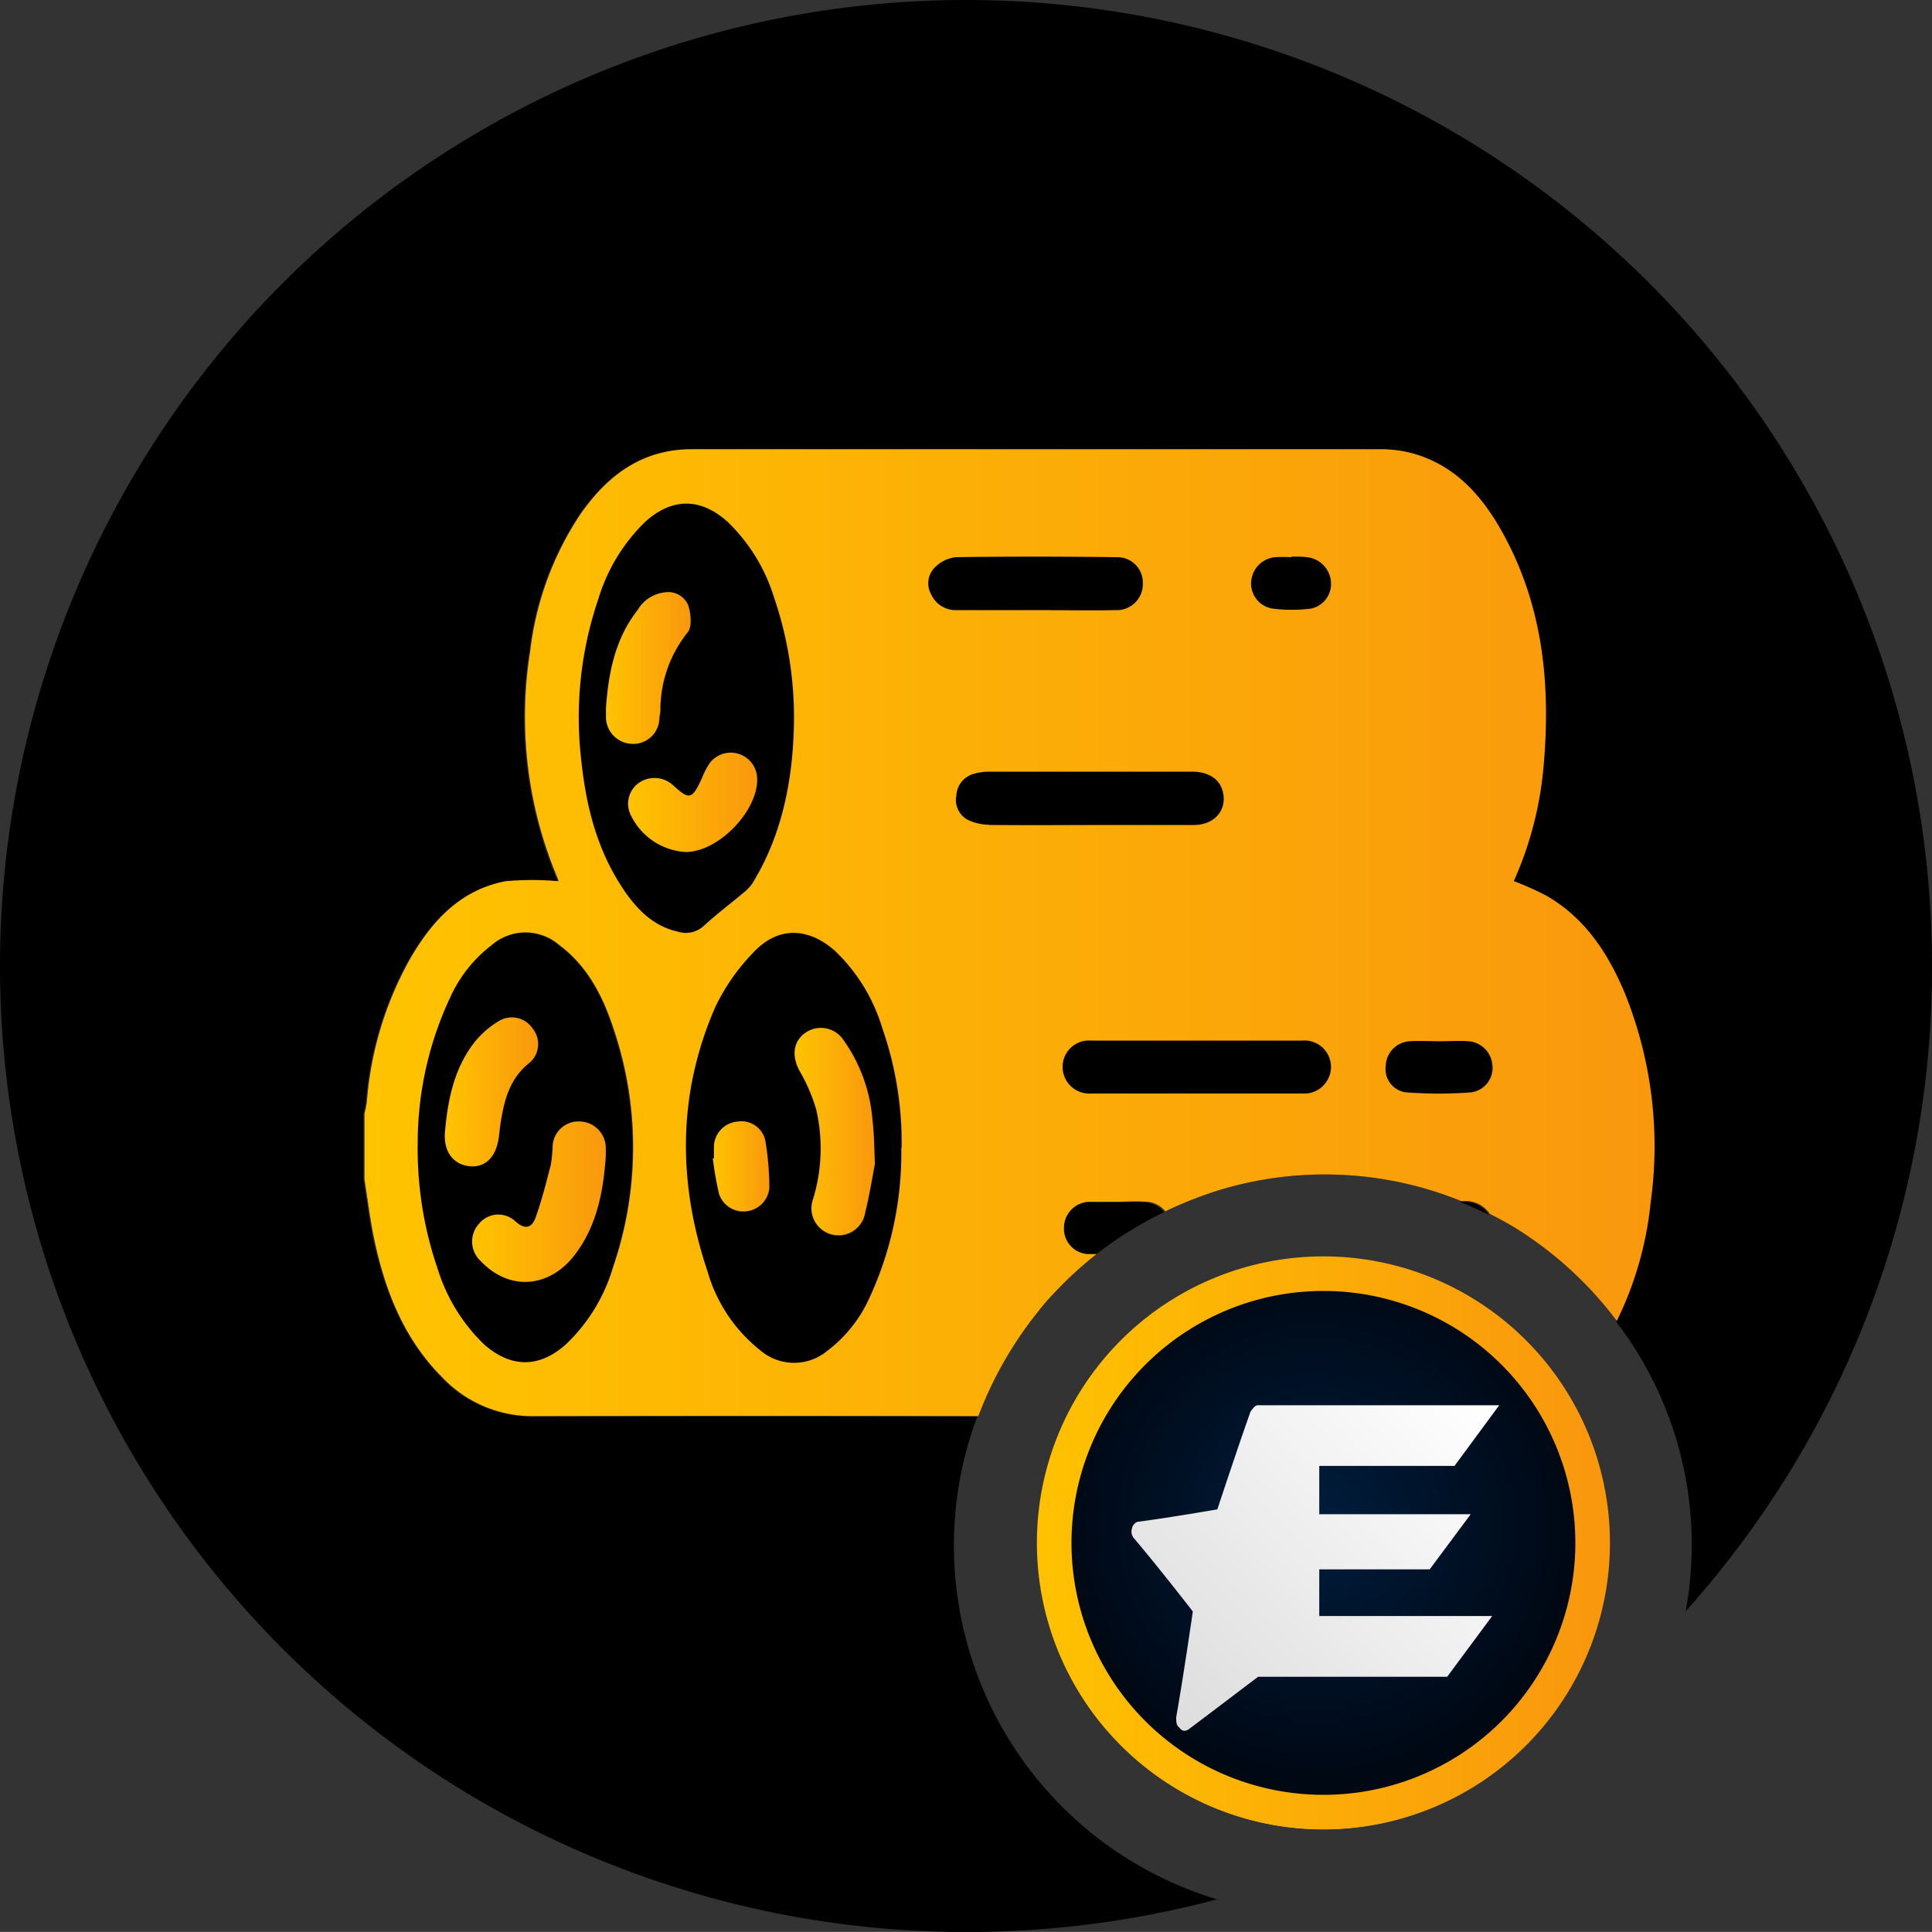 <svg xmlns="http://www.w3.org/2000/svg" xmlns:xlink="http://www.w3.org/1999/xlink" viewBox="0 0 200 199.99"><rect x="0" y="0" width="200" height="199.99" fill="#333333" stroke="none"/><defs><style>.cls-1{fill:none;}.cls-2{clip-path:url(#clip-path);}.cls-3{fill:#2775ca;}.cls-4{fill:#fff;}.cls-5{fill:url(#linear-gradient);}.cls-6{fill:url(#linear-gradient-2);}.cls-7{fill:url(#linear-gradient-3);}.cls-8{fill:url(#linear-gradient-4);}.cls-9{fill:url(#linear-gradient-5);}.cls-10{fill:url(#linear-gradient-6);}.cls-11{fill:url(#linear-gradient-7);}.cls-12{fill:url(#linear-gradient-8);}.cls-13{fill:url(#linear-gradient-9);}.cls-14{fill:url(#linear-gradient-10);}.cls-15{fill:url(#radial-gradient);}.cls-16{fill:url(#linear-gradient-11);}</style><clipPath id="clip-path" transform="translate(0 0)"><rect class="cls-1" width="200" height="200"/></clipPath><linearGradient id="linear-gradient" x1="37.68" y1="85.41" x2="115.81" y2="85.41" gradientUnits="userSpaceOnUse"><stop offset="0" stop-color="#ffc300"/><stop offset="1" stop-color="#f9980d"/></linearGradient><linearGradient id="linear-gradient-2" x1="37.68" y1="96.58" x2="171.24" y2="96.58" xlink:href="#linear-gradient"/><linearGradient id="linear-gradient-3" x1="92.95" y1="118.85" x2="93.64" y2="118.85" xlink:href="#linear-gradient"/><linearGradient id="linear-gradient-4" x1="82.26" y1="117.16" x2="90.58" y2="117.16" xlink:href="#linear-gradient"/><linearGradient id="linear-gradient-5" x1="73.79" y1="120.75" x2="79.64" y2="120.75" xlink:href="#linear-gradient"/><linearGradient id="linear-gradient-6" x1="62.73" y1="69.18" x2="71.49" y2="69.18" xlink:href="#linear-gradient"/><linearGradient id="linear-gradient-7" x1="65.02" y1="83.06" x2="78.38" y2="83.06" xlink:href="#linear-gradient"/><linearGradient id="linear-gradient-8" x1="48.88" y1="124.4" x2="62.72" y2="124.4" xlink:href="#linear-gradient"/><linearGradient id="linear-gradient-9" x1="46.06" y1="113.02" x2="55.72" y2="113.02" xlink:href="#linear-gradient"/><linearGradient id="linear-gradient-10" x1="332.26" y1="-315.15" x2="435.41" y2="-315.15" gradientTransform="matrix(0.57, 0, 0, -0.57, -83.73, -21.49)" xlink:href="#linear-gradient"/><radialGradient id="radial-gradient" cx="-179.49" cy="495.11" r="1.47" gradientTransform="matrix(17.76, 0, 0, -17.76, 3323.93, 8950.92)" gradientUnits="userSpaceOnUse"><stop offset="0" stop-color="#001d3d"/><stop offset="1" stop-color="#000814"/></radialGradient><linearGradient id="linear-gradient-11" x1="414.33" y1="-289.19" x2="356.56" y2="-346.96" gradientTransform="matrix(0.57, 0, 0, -0.57, -83.73, -21.49)" gradientUnits="userSpaceOnUse"><stop offset="0" stop-color="#fff"/><stop offset="1" stop-color="#ddd"/></linearGradient></defs><g id="Layer_2" data-name="Layer 2"><g id="Layer_1-2" data-name="Layer 1"><g class="cls-2"><path class="cls-3" d="M161.82,144.3a29.37,29.37,0,1,1-47.66-2.84,5.42,5.42,0,0,1,1-1.15,29.36,29.36,0,0,1,46.62,4Z" transform="translate(0 0)"/><path class="cls-4" d="M166.35,160a29.38,29.38,0,1,1-52.19-18.54,5.42,5.42,0,0,1,1-1.15A29.35,29.35,0,0,1,166.35,160Z" transform="translate(0 0)"/></g><path class="cls-1" d="M118.73,129.86a2.69,2.69,0,0,0,1.78-4.38,39.67,39.67,0,0,0-7.08,4.41A46.86,46.86,0,0,0,118.73,129.86Z" transform="translate(0 0)"/><path class="cls-1" d="M140.58,124.41c-3.59,0-7.21,0-10.81,0a2.76,2.76,0,1,0-.07,5.51q11,0,21.88,0a2.72,2.72,0,0,0,2.69-1.72,2.63,2.63,0,0,0-.17-2.45c-1-.49-2-.93-3-1.34C147.62,124.38,144.1,124.41,140.58,124.41Z" transform="translate(0 0)"/><path d="M86.4,98.43c-2.78-2.46-5.92-2.55-8.44.16A21,21,0,0,0,74,104.33c-3.89,9-3.85,18.14-.76,27.31a16.05,16.05,0,0,0,5.42,8.12,5.39,5.39,0,0,0,7,.06A14.15,14.15,0,0,0,90,134.37a35.64,35.64,0,0,0,3.32-15.53,36.09,36.09,0,0,0-2-12.4A18.36,18.36,0,0,0,86.4,98.43Zm-9.12,27a2.61,2.61,0,0,1-2.84-1.78,35.61,35.61,0,0,1-.65-3.69h.12c0-.43,0-.87,0-1.31a2.66,2.66,0,0,1,2.4-2.49,2.53,2.53,0,0,1,2.92,2,29.82,29.82,0,0,1,.41,4.9A2.6,2.6,0,0,1,77.28,125.39Zm12.29.12a2.8,2.8,0,1,1-5.39-1.4,17.87,17.87,0,0,0,.31-9.26,18.08,18.08,0,0,0-1.73-4c-.82-1.54-.65-3,.62-3.92a2.8,2.8,0,0,1,3.92.73,16.47,16.47,0,0,1,3,8.33c.18,1.39.17,2.77.25,4.51C90.29,122,90,123.75,89.57,125.51Z" transform="translate(0 0)"/><path d="M72.82,95.88c1.33-1.23,2.79-2.32,4.18-3.49a4.44,4.44,0,0,0,.93-1c3.2-5.24,4.16-11,4.27-16.43v0a38.42,38.42,0,0,0-2.08-13.18A18.26,18.26,0,0,0,75.3,54c-2.77-2.47-5.73-2.47-8.49,0A18.59,18.59,0,0,0,61.94,62a38.08,38.08,0,0,0-1.77,16.69c.5,4.79,1.66,9.4,4.43,13.46,1.37,2,3,3.7,5.55,4.25A2.73,2.73,0,0,0,72.82,95.88ZM62.75,74.19c0-.31,0-.6,0-.93.27-3.62.93-7.13,3.27-10.1a3.74,3.74,0,0,1,2.84-1.84,2.23,2.23,0,0,1,2.42,1.39c.26.86.39,2.2-.09,2.77a12.84,12.84,0,0,0-2.81,8.07c0,.3-.06.6-.11.9A2.69,2.69,0,0,1,65.39,77,2.78,2.78,0,0,1,62.75,74.19Zm2.59,10.28a2.65,2.65,0,0,1,.76-3.39,2.84,2.84,0,0,1,3.6.24c1.66,1.52,2,1.45,2.94-.7A8.45,8.45,0,0,1,73.47,79a2.73,2.73,0,0,1,4.9,1.42c.26,3.29-3.86,7.74-7.37,7.77A6.74,6.74,0,0,1,65.34,84.47Z" transform="translate(0 0)"/><path d="M200,100A100,100,0,1,0,100,200a100.78,100.78,0,0,0,26-3.38,38.25,38.25,0,0,1-26.24-45.37,37.33,37.33,0,0,1,1.42-4.62q-23,0-45.9,0a12.85,12.85,0,0,1-9.57-4c-3.85-3.92-5.81-8.79-7-14-.47-2.14-.73-4.35-1.08-6.53v-6.78a10.63,10.63,0,0,0,.25-1.25,35.93,35.93,0,0,1,4.38-14.61c2.31-4,5.28-7.31,10-8.21a31.09,31.09,0,0,1,5.46,0,2.29,2.29,0,0,0-.12-.37,43,43,0,0,1-2.79-23.49,32.33,32.33,0,0,1,5.21-14.17c2.8-4,6.36-6.71,11.54-6.71q35.6,0,71.21,0a13,13,0,0,1,3.34.42c4.36,1.19,7.16,4.31,9.27,8.07,4.22,7.52,5.08,15.68,4.35,24.11a36.79,36.79,0,0,1-3.1,12.11,32.08,32.08,0,0,1,3.39,1.52c3.9,2.26,6.27,5.81,8,9.84a42.25,42.25,0,0,1,2.77,22,35.86,35.86,0,0,1-3.5,12.22,38,38,0,0,1,7.84,23.12,38.81,38.81,0,0,1-.62,6.86A99.66,99.66,0,0,0,200,100Z" transform="translate(0 0)"/><path d="M151.53,124.41h-.41c1,.41,2,.85,3,1.34A3,3,0,0,0,151.53,124.41Z" transform="translate(0 0)"/><path d="M118.54,124.47c-1-.09-2,0-3,0s-1.91,0-2.86,0a2.71,2.71,0,0,0-2.64,2.69,2.63,2.63,0,0,0,2.44,2.73c.31,0,.63,0,.94,0a39.67,39.67,0,0,1,7.08-4.41A2.71,2.71,0,0,0,118.54,124.47Z" transform="translate(0 0)"/><path d="M57.87,97.88a5.34,5.34,0,0,0-7,0,14.17,14.17,0,0,0-4.32,5.47,35.51,35.51,0,0,0-3.34,15,38.27,38.27,0,0,0,2.07,13.06,18.41,18.41,0,0,0,4.79,7.8c2.78,2.49,5.73,2.51,8.49,0a18,18,0,0,0,4.88-8,38.21,38.21,0,0,0,0-24.68C62.37,103.16,60.79,100.05,57.87,97.88Zm-11.8,19.44c.29-3.41.93-6.73,3.12-9.5a9.45,9.45,0,0,1,2.54-2.17,2.59,2.59,0,0,1,3.45.85,2.55,2.55,0,0,1-.37,3.53c-2.11,1.65-2.65,4-3,6.41-.08.51-.11,1-.2,1.55-.32,1.84-1.51,2.9-3,2.72S46,119.21,46.07,117.32Zm16.64,2.38c-.27,3.81-1,7.3-3.27,10.28-2.66,3.39-6.75,3.65-9.67.57a2.74,2.74,0,0,1-.19-3.86,2.58,2.58,0,0,1,3.82-.21c1,.9,1.69.57,2.05-.45.63-1.77,1.1-3.61,1.57-5.44a14,14,0,0,0,.19-1.94,2.68,2.68,0,0,1,2.88-2.55,2.75,2.75,0,0,1,2.61,2.73C62.73,119.18,62.71,119.52,62.71,119.7Z" transform="translate(0 0)"/><path d="M112.65,85.41h0c3.65,0,7.29,0,10.94,0,2.14,0,3.43-1.58,3-3.45-.32-1.31-1.47-2.07-3.22-2.08H102.5a5.86,5.86,0,0,0-1.77.24A2.46,2.46,0,0,0,99,82.33a2.35,2.35,0,0,0,1.18,2.55,5.32,5.32,0,0,0,2.22.52c3.42,0,6.84,0,10.28,0Z" transform="translate(0 0)"/><path d="M135.41,57.69c-.55-.06-1.12,0-1.69-.08v.07a15.88,15.88,0,0,0-1.69,0,2.73,2.73,0,0,0-2.52,2.55,2.62,2.62,0,0,0,2.21,2.8,15.83,15.83,0,0,0,4,0,2.61,2.61,0,0,0,2.08-2.77A2.77,2.77,0,0,0,135.41,57.69Z" transform="translate(0 0)"/><path d="M134.85,107.71c-3.59,0-7.2,0-10.8,0h0c-3.69,0-7.39,0-11.08,0A2.72,2.72,0,0,0,110,110.4a2.76,2.76,0,0,0,2.94,2.82q11,.06,21.89,0a2.76,2.76,0,1,0,0-5.51Z" transform="translate(0 0)"/><path d="M152,107.77c-1-.08-2,0-3,0s-2.08-.06-3.12,0a2.64,2.64,0,0,0-2.48,2.55,2.44,2.44,0,0,0,2.06,2.74,44.88,44.88,0,0,0,6.86,0,2.54,2.54,0,0,0,2.13-2.71A2.7,2.7,0,0,0,152,107.77Z" transform="translate(0 0)"/><path d="M107.29,63.17c2.73,0,5.47,0,8.2,0a2.7,2.7,0,0,0,2.82-2.78,2.63,2.63,0,0,0-2.55-2.7h-.19c-5.55-.05-11.1-.06-16.66,0a3.63,3.63,0,0,0-2.2,1.12,2.32,2.32,0,0,0-.28,2.79,2.78,2.78,0,0,0,2.66,1.56C101.82,63.19,104.56,63.18,107.29,63.17Z" transform="translate(0 0)"/><polygon points="112.65 85.41 112.66 85.41 112.66 85.41 112.65 85.41"/><polygon class="cls-5" points="112.65 85.41 112.66 85.41 112.66 85.41 112.65 85.41"/><path d="M168.1,102.57c-1.71-4-4.08-7.58-8-9.84a32.08,32.08,0,0,0-3.39-1.52,36.79,36.79,0,0,0,3.1-12.11c.73-8.43-.13-16.59-4.35-24.11-2.11-3.76-4.91-6.88-9.27-8.07a13,13,0,0,0-3.34-.42q-35.61,0-71.21,0c-5.18,0-8.74,2.71-11.54,6.71a32.33,32.33,0,0,0-5.21,14.17A43,43,0,0,0,57.7,90.85a2.29,2.29,0,0,1,.12.37,31.09,31.09,0,0,0-5.46,0c-4.77.9-7.74,4.22-10,8.21a35.93,35.93,0,0,0-4.38,14.61,10.63,10.63,0,0,1-.25,1.25v6.78c.35,2.18.61,4.39,1.08,6.53,1.14,5.25,3.1,10.12,7,14a12.85,12.85,0,0,0,9.57,4q22.95-.06,45.9,0a39.51,39.51,0,0,1,6-10.59,25,25,0,0,1,1.88-2.19,39.66,39.66,0,0,1,4.36-4c-.31,0-.63,0-.94,0a2.63,2.63,0,0,1-2.44-2.73,2.71,2.71,0,0,1,2.64-2.69c1,0,1.91,0,2.86,0s2-.06,3,0a2.71,2.71,0,0,1,2,1,40.08,40.08,0,0,1,5.68-2.23,37.59,37.59,0,0,1,24.93,1.16h.41a3,3,0,0,1,2.57,1.34c.86.43,1.71.89,2.54,1.39A38.6,38.6,0,0,1,166.8,136l.57.74a35.86,35.86,0,0,0,3.5-12.22A42.25,42.25,0,0,0,168.1,102.57ZM63.47,131.16a18,18,0,0,1-4.88,8c-2.76,2.48-5.71,2.46-8.49,0a18.41,18.41,0,0,1-4.79-7.8,38.27,38.27,0,0,1-2.07-13.06,35.51,35.51,0,0,1,3.34-15,14.17,14.17,0,0,1,4.32-5.47,5.34,5.34,0,0,1,7,0c2.92,2.17,4.5,5.28,5.6,8.6A38.21,38.21,0,0,1,63.47,131.16Zm1.13-39c-2.77-4.06-3.93-8.67-4.43-13.46A38.08,38.08,0,0,1,61.94,62,18.59,18.59,0,0,1,66.81,54c2.76-2.49,5.72-2.49,8.49,0a18.26,18.26,0,0,1,4.81,7.79,38.42,38.42,0,0,1,2.08,13.18v0c-.11,5.38-1.07,11.19-4.27,16.43a4.44,4.44,0,0,1-.93,1c-1.39,1.17-2.85,2.26-4.18,3.49a2.73,2.73,0,0,1-2.67.55C67.64,95.88,66,94.19,64.6,92.18Zm28.7,26.68v0A35.64,35.64,0,0,1,90,134.37a14.15,14.15,0,0,1-4.33,5.45,5.39,5.39,0,0,1-7-.06,16.05,16.05,0,0,1-5.42-8.12c-3.09-9.17-3.13-18.35.76-27.31A21,21,0,0,1,78,98.59c2.52-2.71,5.66-2.62,8.44-.16a18.36,18.36,0,0,1,4.9,8,36.09,36.09,0,0,1,2,12.4h0Zm3.13-57.25a2.32,2.32,0,0,1,.28-2.79,3.63,3.63,0,0,1,2.2-1.12c5.56-.09,11.11-.08,16.66,0h.19a2.63,2.63,0,0,1,2.55,2.7,2.7,2.7,0,0,1-2.82,2.78c-2.73.07-5.47,0-8.2,0s-5.47,0-8.2,0A2.78,2.78,0,0,1,96.43,61.61Zm5.95,23.79a5.32,5.32,0,0,1-2.22-.52A2.35,2.35,0,0,1,99,82.33a2.46,2.46,0,0,1,1.75-2.21,5.86,5.86,0,0,1,1.77-.24h20.85c1.75,0,2.9.77,3.22,2.08.46,1.87-.83,3.43-3,3.45-3.65,0-7.29,0-10.94,0C109.22,85.42,105.8,85.44,102.38,85.4Zm35.19,26.12a2.74,2.74,0,0,1-2.7,1.7q-10.94,0-21.89,0A2.76,2.76,0,0,1,110,110.4a2.72,2.72,0,0,1,2.92-2.68c3.69,0,7.39,0,11.08,0h0c3.6,0,7.21,0,10.8,0A2.74,2.74,0,0,1,137.57,111.52ZM135.73,63a15.83,15.83,0,0,1-4,0,2.62,2.62,0,0,1-2.21-2.8A2.73,2.73,0,0,1,132,57.68a15.88,15.88,0,0,1,1.69,0v-.07c.57,0,1.14,0,1.69.08a2.77,2.77,0,0,1,2.4,2.53A2.61,2.61,0,0,1,135.73,63Zm16.64,50.08a44.88,44.88,0,0,1-6.86,0,2.44,2.44,0,0,1-2.06-2.74,2.64,2.64,0,0,1,2.48-2.55c1-.06,2.08,0,3.12,0s2-.07,3,0a2.7,2.7,0,0,1,2.46,2.59A2.54,2.54,0,0,1,152.37,113.07Z" transform="translate(0 0)"/><path class="cls-6" d="M168.1,102.57c-1.71-4-4.08-7.58-8-9.84a32.08,32.08,0,0,0-3.39-1.52,36.79,36.79,0,0,0,3.1-12.11c.73-8.43-.13-16.59-4.35-24.11-2.11-3.76-4.91-6.88-9.27-8.07a13,13,0,0,0-3.34-.42q-35.61,0-71.21,0c-5.18,0-8.74,2.71-11.54,6.71a32.33,32.33,0,0,0-5.21,14.17A43,43,0,0,0,57.7,90.85a2.29,2.29,0,0,1,.12.37,31.09,31.09,0,0,0-5.46,0c-4.77.9-7.74,4.22-10,8.21a35.93,35.93,0,0,0-4.38,14.61,10.63,10.63,0,0,1-.25,1.25v6.78c.35,2.18.61,4.39,1.08,6.53,1.14,5.25,3.1,10.12,7,14a12.85,12.85,0,0,0,9.57,4q22.95-.06,45.9,0a39.51,39.51,0,0,1,6-10.59,25,25,0,0,1,1.88-2.19,39.66,39.66,0,0,1,4.36-4c-.31,0-.63,0-.94,0a2.63,2.63,0,0,1-2.44-2.73,2.71,2.71,0,0,1,2.64-2.69c1,0,1.91,0,2.86,0s2-.06,3,0a2.71,2.71,0,0,1,2,1,40.08,40.08,0,0,1,5.68-2.23,37.59,37.59,0,0,1,24.93,1.16h.41a3,3,0,0,1,2.57,1.34c.86.43,1.71.89,2.54,1.39A38.6,38.6,0,0,1,166.8,136l.57.74a35.86,35.86,0,0,0,3.5-12.22A42.25,42.25,0,0,0,168.1,102.57ZM63.47,131.16a18,18,0,0,1-4.88,8c-2.76,2.48-5.71,2.46-8.49,0a18.41,18.41,0,0,1-4.79-7.8,38.27,38.27,0,0,1-2.07-13.06,35.51,35.51,0,0,1,3.34-15,14.17,14.17,0,0,1,4.32-5.47,5.34,5.34,0,0,1,7,0c2.92,2.17,4.5,5.28,5.6,8.6A38.21,38.21,0,0,1,63.47,131.16Zm1.13-39c-2.77-4.06-3.93-8.67-4.43-13.46A38.08,38.08,0,0,1,61.94,62,18.59,18.59,0,0,1,66.81,54c2.76-2.49,5.72-2.49,8.49,0a18.26,18.26,0,0,1,4.81,7.79,38.42,38.42,0,0,1,2.08,13.18v0c-.11,5.38-1.07,11.19-4.27,16.43a4.44,4.44,0,0,1-.93,1c-1.39,1.17-2.85,2.26-4.18,3.49a2.73,2.73,0,0,1-2.67.55C67.64,95.88,66,94.19,64.6,92.18Zm28.7,26.68v0A35.64,35.64,0,0,1,90,134.37a14.15,14.15,0,0,1-4.33,5.45,5.39,5.39,0,0,1-7-.06,16.05,16.05,0,0,1-5.42-8.12c-3.09-9.17-3.13-18.35.76-27.31A21,21,0,0,1,78,98.59c2.52-2.71,5.66-2.62,8.44-.16a18.36,18.36,0,0,1,4.9,8,36.09,36.09,0,0,1,2,12.4h0Zm3.13-57.25a2.32,2.32,0,0,1,.28-2.79,3.63,3.63,0,0,1,2.2-1.12c5.56-.09,11.11-.08,16.66,0h.19a2.63,2.63,0,0,1,2.55,2.7,2.7,2.7,0,0,1-2.82,2.78c-2.73.07-5.47,0-8.2,0s-5.47,0-8.2,0A2.78,2.78,0,0,1,96.43,61.61Zm5.95,23.79a5.32,5.32,0,0,1-2.22-.52A2.35,2.35,0,0,1,99,82.33a2.46,2.46,0,0,1,1.75-2.21,5.86,5.86,0,0,1,1.77-.24h20.85c1.75,0,2.9.77,3.22,2.08.46,1.87-.83,3.43-3,3.45-3.65,0-7.29,0-10.94,0C109.22,85.42,105.8,85.44,102.38,85.4Zm35.19,26.12a2.74,2.74,0,0,1-2.7,1.7q-10.94,0-21.89,0A2.76,2.76,0,0,1,110,110.4a2.72,2.72,0,0,1,2.92-2.68c3.69,0,7.39,0,11.08,0h0c3.6,0,7.21,0,10.8,0A2.74,2.74,0,0,1,137.57,111.52ZM135.73,63a15.83,15.83,0,0,1-4,0,2.62,2.62,0,0,1-2.21-2.8A2.73,2.73,0,0,1,132,57.68a15.88,15.88,0,0,1,1.69,0v-.07c.57,0,1.14,0,1.69.08a2.77,2.77,0,0,1,2.4,2.53A2.61,2.61,0,0,1,135.73,63Zm16.64,50.08a44.88,44.88,0,0,1-6.86,0,2.44,2.44,0,0,1-2.06-2.74,2.64,2.64,0,0,1,2.48-2.55c1-.06,2.08,0,3.12,0s2-.07,3,0a2.7,2.7,0,0,1,2.46,2.59A2.54,2.54,0,0,1,152.37,113.07Z" transform="translate(0 0)"/><path d="M93.3,118.86v0h0Z" transform="translate(0 0)"/><path class="cls-7" d="M93.3,118.86v0h0Z" transform="translate(0 0)"/><path d="M87.3,107.64a2.8,2.8,0,0,0-3.92-.73c-1.27.88-1.44,2.38-.62,3.92a18.08,18.08,0,0,1,1.73,4,17.87,17.87,0,0,1-.31,9.26,2.8,2.8,0,1,0,5.39,1.4c.44-1.76.72-3.56,1-5-.08-1.74-.07-3.12-.25-4.51A16.47,16.47,0,0,0,87.3,107.64Z" transform="translate(0 0)"/><path class="cls-8" d="M87.3,107.64a2.8,2.8,0,0,0-3.92-.73c-1.27.88-1.44,2.38-.62,3.92a18.08,18.08,0,0,1,1.73,4,17.87,17.87,0,0,1-.31,9.26,2.8,2.8,0,1,0,5.39,1.4c.44-1.76.72-3.56,1-5-.08-1.74-.07-3.12-.25-4.51A16.47,16.47,0,0,0,87.3,107.64Z" transform="translate(0 0)"/><path d="M76.31,116.11a2.66,2.66,0,0,0-2.4,2.49c0,.44,0,.88,0,1.31h-.12a35.61,35.61,0,0,0,.65,3.69,2.68,2.68,0,0,0,5.2-.6,29.82,29.82,0,0,0-.41-4.9A2.53,2.53,0,0,0,76.31,116.11Z" transform="translate(0 0)"/><path class="cls-9" d="M76.31,116.11a2.66,2.66,0,0,0-2.4,2.49c0,.44,0,.88,0,1.31h-.12a35.61,35.61,0,0,0,.65,3.69,2.68,2.68,0,0,0,5.2-.6,29.82,29.82,0,0,0-.41-4.9A2.53,2.53,0,0,0,76.31,116.11Z" transform="translate(0 0)"/><path d="M68.25,74.45c0-.3.09-.6.11-.9a12.84,12.84,0,0,1,2.81-8.07c.48-.57.35-1.91.09-2.77a2.23,2.23,0,0,0-2.42-1.39A3.74,3.74,0,0,0,66,63.16c-2.34,3-3,6.48-3.27,10.1,0,.33,0,.62,0,.93A2.78,2.78,0,0,0,65.39,77,2.69,2.69,0,0,0,68.25,74.45Z" transform="translate(0 0)"/><path class="cls-10" d="M68.25,74.45c0-.3.09-.6.11-.9a12.84,12.84,0,0,1,2.81-8.07c.48-.57.35-1.91.09-2.77a2.23,2.23,0,0,0-2.42-1.39A3.74,3.74,0,0,0,66,63.16c-2.34,3-3,6.48-3.27,10.1,0,.33,0,.62,0,.93A2.78,2.78,0,0,0,65.39,77,2.69,2.69,0,0,0,68.25,74.45Z" transform="translate(0 0)"/><path d="M78.37,80.43A2.73,2.73,0,0,0,73.47,79a8.45,8.45,0,0,0-.83,1.61c-1,2.15-1.28,2.22-2.94.7a2.84,2.84,0,0,0-3.6-.24,2.65,2.65,0,0,0-.76,3.39A6.74,6.74,0,0,0,71,88.2C74.51,88.17,78.63,83.72,78.37,80.43Z" transform="translate(0 0)"/><path class="cls-11" d="M78.37,80.43A2.73,2.73,0,0,0,73.47,79a8.45,8.45,0,0,0-.83,1.61c-1,2.15-1.28,2.22-2.94.7a2.84,2.84,0,0,0-3.6-.24,2.65,2.65,0,0,0-.76,3.39A6.74,6.74,0,0,0,71,88.2C74.51,88.17,78.63,83.72,78.37,80.43Z" transform="translate(0 0)"/><path d="M60.09,116.1a2.68,2.68,0,0,0-2.88,2.55,14,14,0,0,1-.19,1.94c-.47,1.83-.94,3.67-1.57,5.44-.36,1-1,1.35-2.05.45a2.58,2.58,0,0,0-3.82.21,2.74,2.74,0,0,0,.19,3.86c2.92,3.08,7,2.82,9.67-.57,2.31-3,3-6.47,3.27-10.28,0-.18,0-.52,0-.87A2.75,2.75,0,0,0,60.09,116.1Z" transform="translate(0 0)"/><path class="cls-12" d="M60.09,116.1a2.68,2.68,0,0,0-2.88,2.55,14,14,0,0,1-.19,1.94c-.47,1.83-.94,3.67-1.57,5.44-.36,1-1,1.35-2.05.45a2.58,2.58,0,0,0-3.82.21,2.74,2.74,0,0,0,.19,3.86c2.92,3.08,7,2.82,9.67-.57,2.31-3,3-6.47,3.27-10.28,0-.18,0-.52,0-.87A2.75,2.75,0,0,0,60.09,116.1Z" transform="translate(0 0)"/><path d="M51.59,118c.09-.52.12-1,.2-1.55.37-2.44.91-4.76,3-6.41a2.55,2.55,0,0,0,.37-3.53,2.59,2.59,0,0,0-3.45-.85,9.45,9.45,0,0,0-2.54,2.17c-2.19,2.77-2.83,6.09-3.12,9.5-.1,1.89.86,3.19,2.5,3.39S51.27,119.83,51.59,118Z" transform="translate(0 0)"/><path class="cls-13" d="M51.59,118c.09-.52.12-1,.2-1.55.37-2.44.91-4.76,3-6.41a2.55,2.55,0,0,0,.37-3.53,2.59,2.59,0,0,0-3.45-.85,9.45,9.45,0,0,0-2.54,2.17c-2.19,2.77-2.83,6.09-3.12,9.5-.1,1.89.86,3.19,2.5,3.39S51.27,119.83,51.59,118Z" transform="translate(0 0)"/><g id="ESTAR"><path class="cls-14" d="M137,189.38a29.66,29.66,0,1,0-29.66-29.66A29.66,29.66,0,0,0,137,189.38Z" transform="translate(0 0)"/><path class="cls-15" d="M137,185.8a26.08,26.08,0,1,0-26.08-26.08A26.08,26.08,0,0,0,137,185.8Z" transform="translate(0 0)"/><path class="cls-16" d="M136.57,162.46H148l4.25-5.71H136.57v-5h14l4.63-6.28h-25c-.3,0-.57.44-.74.64-1.42,4-3.44,10.14-3.44,10.14s-4.87.84-8.18,1.28c-.3,0-.64.44-.64.64a1.06,1.06,0,0,0,.17,1.05c2.5,2.94,6.11,7.6,6.11,7.6s-.94,6.52-1.72,10.94c0,.44,0,.85.3,1.05.31.44.65.44,1,.2,2.67-2,6.72-5.1,7.19-5.43h19.56l4.66-6.29H136.57Z" transform="translate(0 0)"/></g></g></g></svg>